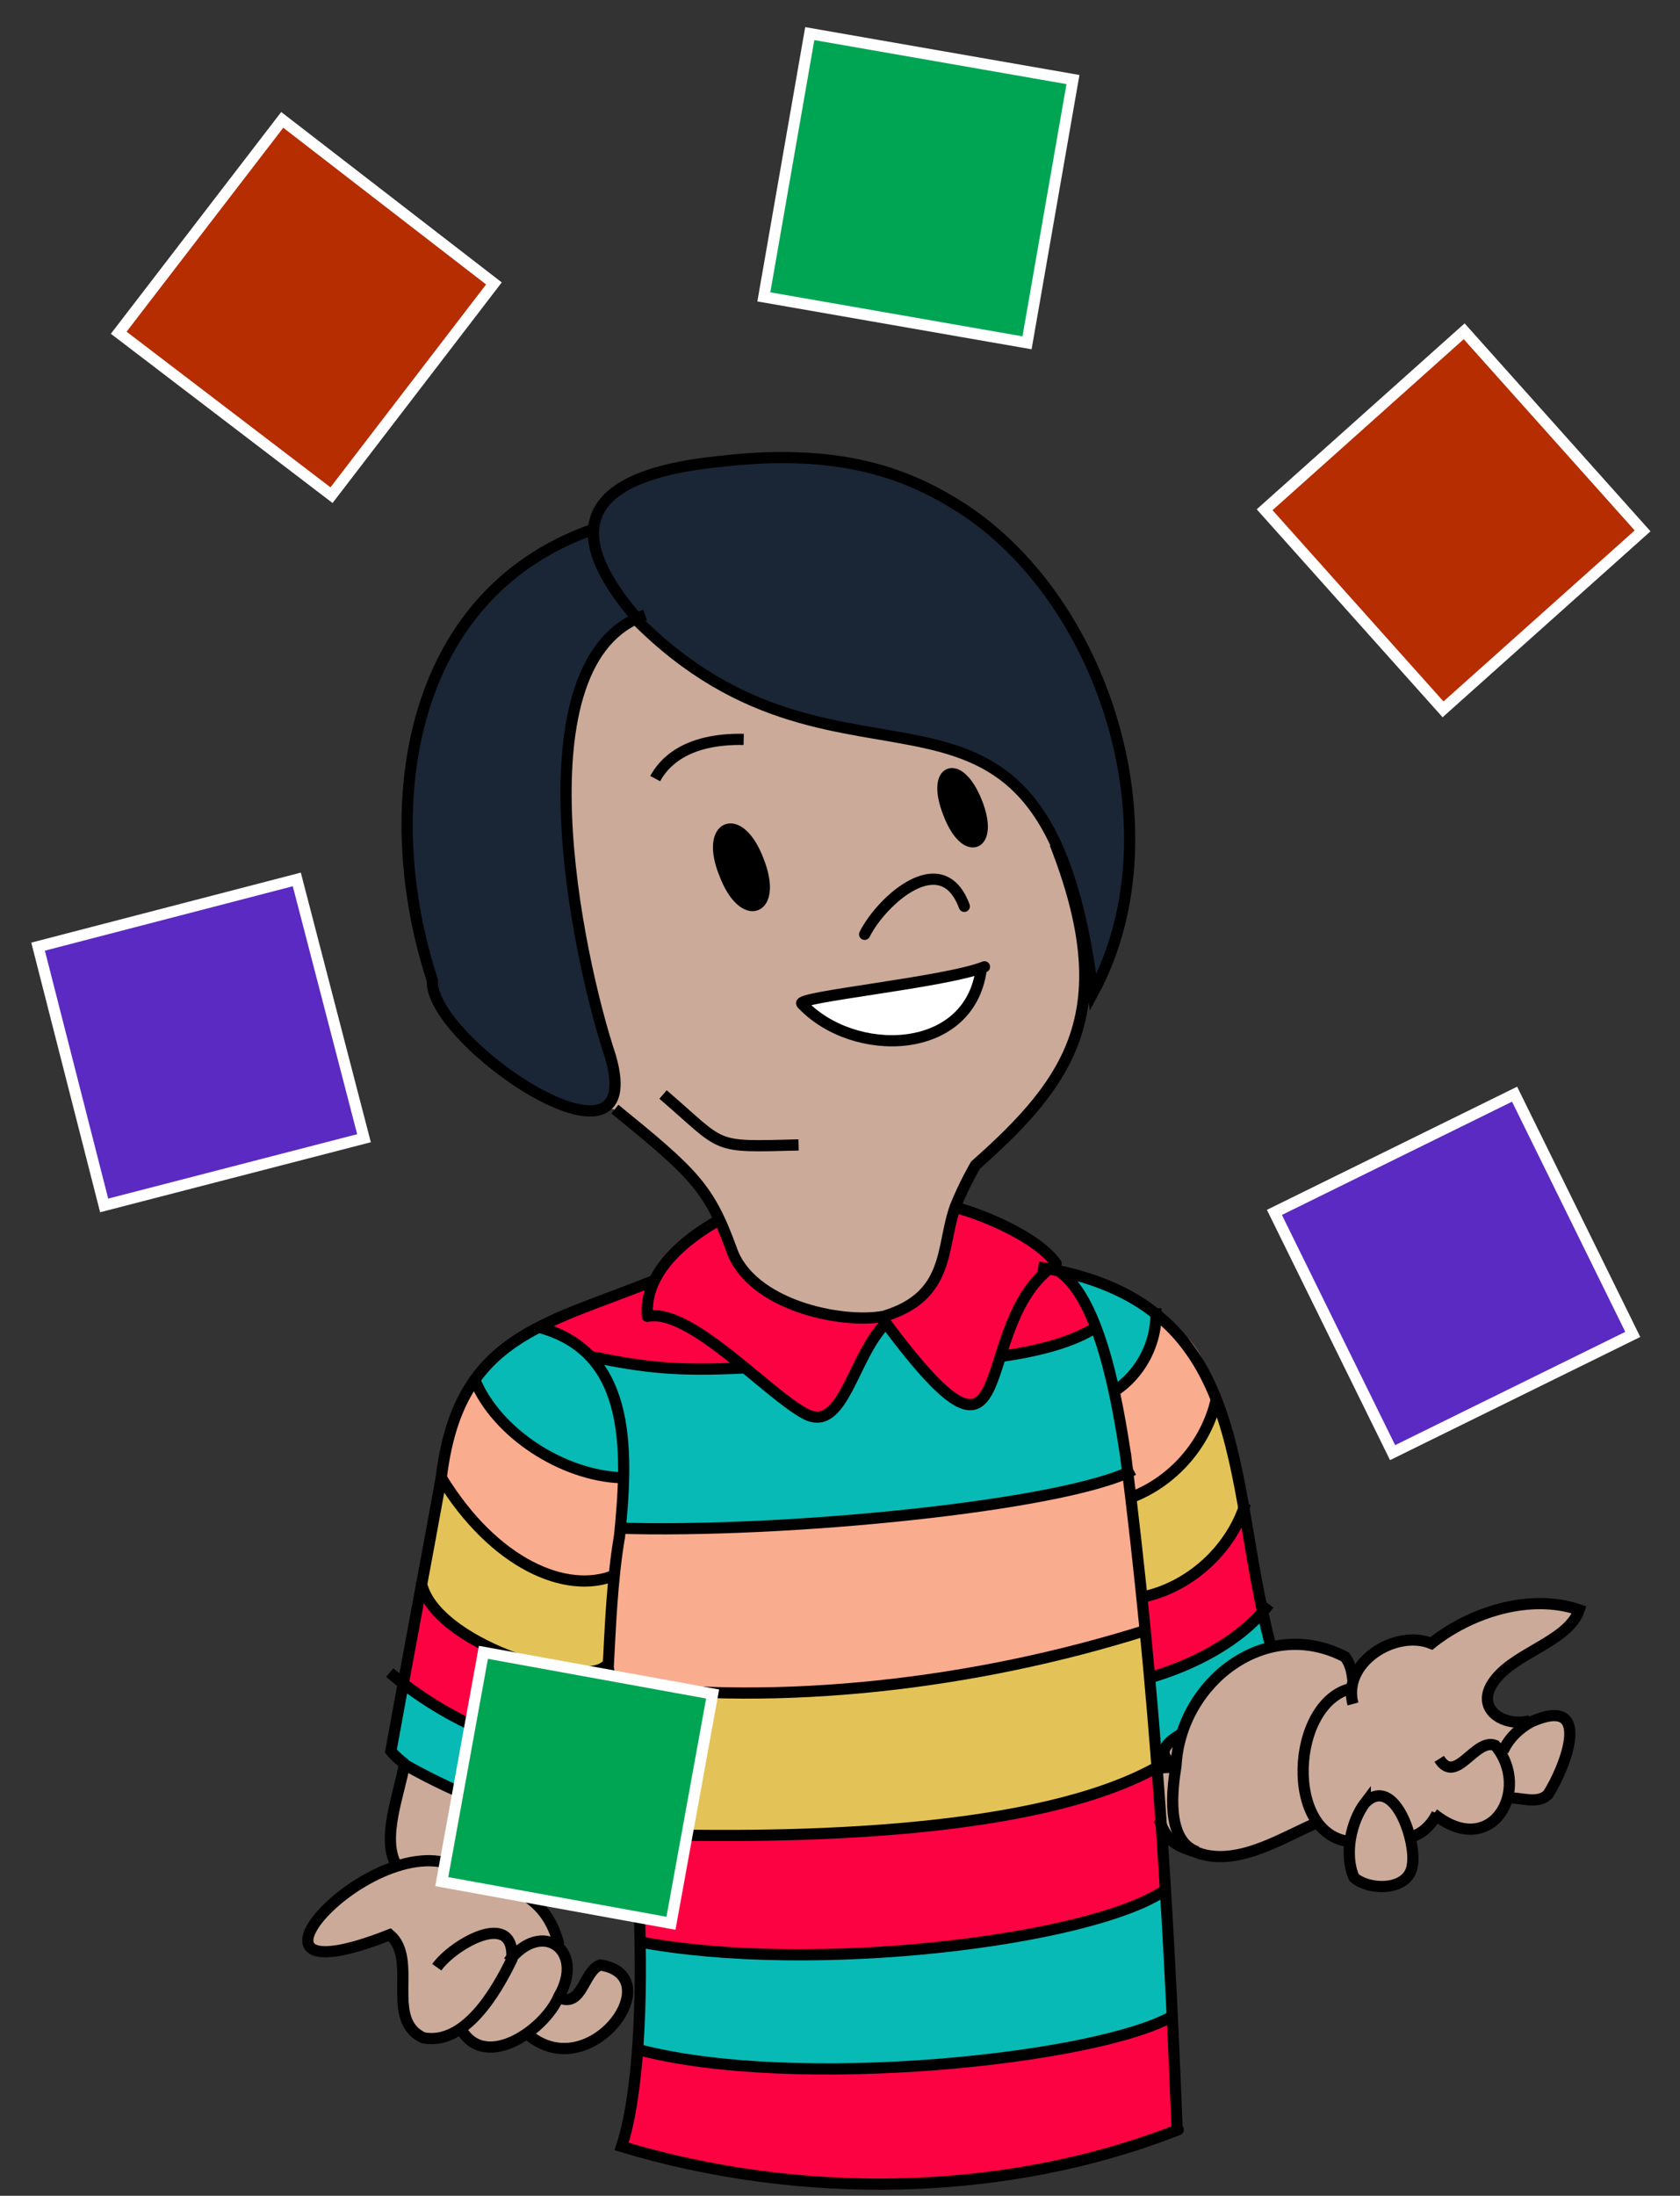 <?xml version="1.0" encoding="UTF-8"?><svg id="Layer_1" xmlns="http://www.w3.org/2000/svg" width="150" height="196" viewBox="0 0 150 196"><rect x="0" y="0" width="150" height="196" fill="#333333" stroke="none"/><defs><style>.cls-1{stroke-linejoin:round;}.cls-1,.cls-2{stroke-linecap:round;}.cls-1,.cls-2,.cls-3{stroke:#000;}.cls-1,.cls-2,.cls-3,.cls-4{fill:none;}.cls-2,.cls-5,.cls-3,.cls-4{stroke-miterlimit:10;}.cls-5,.cls-4{stroke:#fff;}.cls-5,.cls-6{fill:#00a553;}.cls-7,.cls-8,.cls-9,.cls-10,.cls-11,.cls-12,.cls-13,.cls-14,.cls-6,.cls-15,.cls-16{stroke-width:0px;}.cls-8{fill:#faac8e;}.cls-9{fill:#fd0243;}.cls-10{fill:#5b2ac2;}.cls-11{fill:#1a2636;}.cls-12{fill:#07bab5;}.cls-13{fill:#cbaa99;}.cls-14{fill:#b52d00;}.cls-15{fill:#fff;}.cls-16{fill:#e3c357;}</style></defs><path class="cls-12" d="m113.4,146.7v.4c-1,.2-1.9.4-2.7.9l-1.5-1.1c1.4-.9,2.6-1.9,3.6-3,.2,1,.4,1.9.7,2.9Z"/><path class="cls-9" d="m111,134.7c.6,3,1.2,6.2,1.8,9.1-2.5,2.8-6.6,4.9-10,5.9-.2-2.4-.4-4.9-.6-7.3,4-.9,7.5-3.9,8.9-7.7Z"/><path class="cls-12" d="m109.2,146.8l1.5,1.1c-2.5,1.4-4.2,4.4-5,6.8-4.3,2.4,1.5,3-2.4,3.1-.1-2.6-.3-5.2-.5-8,2.1-.6,4.4-1.6,6.4-2.9Z"/><path class="cls-16" d="m108.7,124.8c.8,2.8,1.5,6.3,2.2,9.9-1.4,3.8-4.9,6.9-8.9,7.7-.3-2.9-.6-5.9-1-8.8,3.7-1.5,6.6-4.9,7.6-8.8h0Z"/><path class="cls-8" d="m100.8,131.4c-.3-2.4-.5-4.3-1.3-7.3,2.3-1.4,3.7-4.1,3.7-6.8,3.6,2.1,4.2,3.6,5.5,7.5h0c-.9,3.9-3.8,7.3-7.6,8.8-.1-.7-.2-1.5-.3-2.2Z"/><path class="cls-9" d="m104.9,179.8c.3,2.8.4,5,.3,10.3-15.5,6.1-33.8,6.3-49.7,1.5,1-1.8,1.4-5.2,1.5-8.7,14.1,3.7,41.3.8,47.9-3.1Z"/><path class="cls-12" d="m104.9,179.8c-6.6,3.9-33.8,6.8-47.9,3.1.1-3.1,0-6.8-.1-9.7,15.7,3,40.4-.1,47-4.5.3,3.8.8,8.9,1,11Z"/><path class="cls-9" d="m103.5,162.5c.1,2.3.3,4.4.4,6.4-6.6,4.4-31.3,7.5-47,4.5-.2-2.4-.2-5.3-.5-9.6,15.4.5,36.3-.1,46.8-5.9,0,1.6.2,3.1.3,4.6Z"/><path class="cls-12" d="m103.3,117.3c0,2.7-1.5,5.4-3.7,6.8-.8-3.2-2.4-9.4-4.9-10.6,2.6.8,6.1,2.3,8.6,3.8Z"/><path class="cls-16" d="m102.7,149.8c.2,2.8.4,5.5.5,8-10.5,5.7-31.4,6.4-46.8,5.9-.2-4.9-.7-10.3-1.5-13.3,14.7,1.9,32,0,47.5-4.9.1,1.4.2,2.9.3,4.3Z"/><path class="cls-8" d="m101.1,133.6c.5,4,1,7.9,1.3,11.9-15.5,4.8-32.8,6.8-47.5,4.9-.2-.7-.4-1.3-.7-1.6.3-3.8.7-8.3,1.1-12.3,14.6.5,39.8-2.1,45.4-5,.1.7.2,1.5.3,2.2Z"/><path class="cls-12" d="m99.5,124.2c.7,3,.9,4.9,1.3,7.3-5.7,2.8-30.8,5.5-45.4,5,.5-5.2,1-11.2-2.6-15.3,4.9,1,7.7,1.3,13.7,1h0c8.4,7.7,7,4.1,12.5-4.1,0,0,7,9.6,8.6,7.1.5-.8,1.1-2.3,1.7-4q5.8-.8,8.6-2.6c.7,1.8,1.2,3.8,1.7,5.7Z"/><path class="cls-13" d="m96.7,84.5c1.6,14.7-9.3,15.5-11.5,23.2-1.3,3.6-.4,8-6.4,9.8-3.8.7-11.9-1-13.6-6-2-5.5-3.4-6.8-10.4-12.5h-1.1c2.1-.6,1.8-3,.9-4.6-3-9.8-8.2-33,2.2-39.2,5.6,6.2,16.2,10,24.4,11.2,11,.5,12.7,6.2,15.6,18.1Zm-9.1,2.2l.3-.4c-3.5,1.4-17,2.7-16.3,3.3,4.6,4.9,14.9,4.7,16-3Zm-.4-11.5c1.7-.6-.8-7-2.4-6.2-1.7.5.8,6.9,2.4,6.2Zm-19.7,5.7c2-.7-.8-7.7-2.7-6.9-2,.7.8,7.7,2.7,6.9Z"/><path class="cls-9" d="m94.6,113.5c1.1.5,2.2,2.4,3.2,5q-2.8,1.9-8.6,2.6c1.1-3,2.3-6.7,4-7.9.4,0,.9.2,1.4.3Z"/><path class="cls-9" d="m93.2,113.2c-6.6,8-2.9,20.1-14.2,4.9,0,0-.1-.6-.1-.6,6-1.8,5.1-6.2,6.4-9.8,2.6.7,7.3,2.7,8.9,5-.3,0-.7.2-1,.5Z"/><path class="cls-15" d="m87.9,86.3c-1.5,7.7-11.3,8.6-16.3,3.3-.7-.6,12.7-1.9,16.3-3.3Z"/><path class="cls-7" d="m87.2,71.6c1.6,4-1,5-2.5,1-1.6-4,1-5,2.5-1Z"/><path class="cls-9" d="m78.9,117.5v.6c-2.9,3.1-3.7,9.9-7.1,8.1-3.4-1.9-10.3-9.6-14.1-8.7-.2-4,3.4-6.9,6.4-8.6,1.1,6.5,9.5,9.7,14.7,8.6Z"/><path class="cls-7" d="m67.7,76.9c1.8,4.4-1.3,5.6-3,1.2-1.8-4.4,1.3-5.6,3-1.2Z"/><path class="cls-9" d="m66.5,122.1h0c-6.1.3-8.8,0-13.7-1-1-1.1-2.5-2-4.6-2.6l10.2-4.2c-.5,1-.7,2-.7,3.2,2.3-.5,5.7,2.1,8.8,4.7Z"/><path class="cls-12" d="m54.9,125.1c.7,2.1.8,4.4.8,6.8-5.2,0-11.2-3.8-13.2-8.7,3.3-7.2,11-4.5,12.5,1.9Z"/><path class="cls-8" d="m55.3,136.4c-.1,1.4-.3,2.8-.5,4.1-4.3,1.8-10.8-1-15.5-8.7.4-3,1.2-5.8,3-8.7,2,4.9,8,8.6,13.2,8.7,0,1.5-.2,3-.3,4.5Z"/><path class="cls-11" d="m97,57.9c-8.1-12-13.9-18.2-32.8-16.6-3.6.7-11.5,1.3-11.3,6.1-16.7,6-19.1,25.2-14.2,40.2-.3,5.5,19.4,18.8,15.9,6.8-3-9.8-8.2-33,2.2-39.2,19.2,19.4,36.5-.9,40.9,33.4,5.3-8.4,3.1-22.2-.6-30.8Z"/><path class="cls-16" d="m54.9,140.6c-.3,2.9-.5,5.6-.7,8.2,0,0,0,0,0,0-2.2,2.2-15.5-2-16.5-7.5l1.7-9.3c4.7,7.7,11.2,10.5,15.5,8.7Z"/><path class="cls-9" d="m54.2,148.7s0,0,0,0c-.2,3-.5,5.8-.8,7.9-5.7.2-12.7-2.8-17.4-6.4l1.7-9c1,5.5,14.3,9.6,16.5,7.5Z"/><path class="cls-12" d="m49,161.4c-4.9,0-8.7-1-12.9-3.9h0c-.4-.4-.8-.8-1.3-1.2l1.1-6c4.7,3.7,11.7,6.6,17.4,6.4-.5,3.6-1.3,4.7-4.4,4.8Z"/><path class="cls-13" d="m141,143.7c-4.3-1.5-9.7.2-13.2,3-2.5-1-6.4.7-7.1,3.3-.1-.8-.2-1.4-.7-2.1-5.8-3-13,.6-14.4,6.8-4.3,2.4,1.5,3-2.4,3.1-1.1,10.4,8.2,8.6,14.4,4.9.7.9,1.8,1.6,2.9,1.7-1.8,5.6,7.4,5.3,5.3-.4,1-.3,1.9-1,2.4-1.9,2.1,1.7,5.9,1.8,6.3-1.5,1.2-.1,2.6.6,3.6-.3,1.6-2.5,4.1-8.9-1.5-6.5h0c-2.3.5-4.9-1.1-3.3-3.5,1.8-2.7,6.6-3.6,7.7-6.5Z"/><path class="cls-13" d="m55.3,175.8c-2.7-2.7-2.9,3.6-5.4,2.3.6-1.4,1.3-3.4,0-4.6-.5-1.1-1-2.3-1.7-3.3,0-3.7.4-7.1.8-8.8-4.9,0-8.7-1-12.9-3.9-.4,2.5-2.1,6.6-.7,9-7,2.3-13.3,11.4-.6,6.2,2.7,2.4-1,12.8,6.4,8.3,1,2.4,4.2,2,6,.5,3.7,3.4,11.1-.9,8.2-5.7Z"/><path class="cls-3" d="m94.2,75.3c5.8,14.8,1.5,21.1-7.1,28.7,0,0-1,1.7-1.8,3.7-1.3,3.6-.4,8-6.4,9.8-3.8.7-11.9-1-13.6-6-2-5.5-3.4-6.8-10.4-12.5"/><path class="cls-1" d="m84.7,72.6c1.5,4,4.1,3,2.5-1-1.6-4-4.1-3-2.5,1Z"/><path class="cls-1" d="m64.7,78c1.7,4.5,4.8,3.3,3-1.2-1.7-4.5-4.8-3.2-3,1.2Z"/><path class="cls-1" d="m77.2,83.4c1.5-3,6.9-7.9,8.9-2.5"/><path class="cls-3" d="m36.1,157.5c22.1,12.3,16.6-4.7,19.2-20.3"/><path class="cls-3" d="m58.4,114.3c-9.9,4-17.5,5-19,17.6-1.3,7.2-3.2,17.2-4.5,24.4.4.5.9.9,1.3,1.2"/><path class="cls-3" d="m92.7,113.1c19.2,3,16.8,18.6,20.7,33.6"/><path class="cls-3" d="m107.3,165.5c3.5,1,7.4-1.6,10.3-2.8"/><path class="cls-3" d="m106.9,165.4c.1,0,.3.1.4.1"/><path class="cls-3" d="m120.8,150c-.1-.8-.2-1.4-.7-2.1-7.1-3.7-14.7,2.3-15.1,9.7-.3,1.9-1,6.7,1.9,7.7"/><path class="cls-3" d="m48.2,170.3c.1-4.5.3-7.3,1.1-10"/><path class="cls-3" d="m36.1,157.5c-.4,2.5-2.1,6.6-.7,9"/><path class="cls-3" d="m107.3,165.5c-2.2-.7-3.1-1-3.8-3.1"/><path class="cls-2" d="m105.2,190.1c-15.5,6.1-33.8,6.3-49.7,1.5,3-9.1,1.6-33.7-1.3-43"/><path class="cls-2" d="m100.5,129.9c2.6,20.5,3.8,39.6,4.6,60.2"/><path class="cls-3" d="m66.4,66c-5.3-.1-7.2,2.2-7.9,3.5"/><path class="cls-1" d="m87.9,86.3c-3.5,1.4-17,2.7-16.3,3.3,4.6,4.9,14.9,4.7,16-3"/><path class="cls-3" d="m103.2,157.8c4,0-1.9-.7,2.4-3.1"/><path class="cls-1" d="m64.2,108.9c-3,1.7-6.7,4.6-6.4,8.6,3.8-.8,10.7,6.9,14.1,8.7,3.4,1.8,4.2-5.1,7.2-8.1,12.5,16.8,7.2,0,15.2-5.3-1.6-2.3-6.3-4.3-8.9-5"/><path class="cls-3" d="m48.2,118.5c8.5,2.3,7.8,11.7,7.1,18.8"/><path class="cls-3" d="m100.5,129.9c-.7-4.5-2.2-13.8-5.9-16.4"/><path class="cls-3" d="m89.2,121.1q5.8-.8,8.6-2.6"/><path class="cls-3" d="m52.8,121.1c4.9,1,7.7,1.3,13.7,1"/><path class="cls-3" d="m55,136.4c15,.5,40.1-2,46.2-5.2"/><path class="cls-3" d="m54.9,150.4c14.7,1.9,32,0,47.5-4.9"/><path class="cls-3" d="m56.4,163.7c15.4.5,36.3-.1,46.8-5.9"/><path class="cls-3" d="m56.9,173.3c15.7,3,40.4-.1,47-4.5"/><path class="cls-3" d="m56.8,182.9c14.1,3.8,41.4.9,48-3"/><path class="cls-3" d="m59.2,97.7c5.6,4.8,4.2,4.7,12.1,4.5"/><path class="cls-3" d="m131.6,56.7c0,.1.1.3.2.4"/><line class="cls-3" x1="125.9" y1="164" x2="125.9" y2="164"/><path class="cls-3" d="m120.8,152.1c-1-3.7,3.8-6.7,7-5.4,3.5-2.8,8.8-4.5,13.2-3-1,2.9-5.9,3.8-7.7,6.5-1.6,2.4,1,4,3.3,3.4"/><path class="cls-3" d="m128.5,157c1.5,2.4,3.2-1.9,5-1.2,3.3,3.9-.3,10.3-5.5,6.1"/><path class="cls-3" d="m120.7,150.7c-5.5,1.2-6.1,13.3,0,13.7"/><path class="cls-3" d="m134.2,156.3c.5-1.1,1.4-2,2.5-2.6h0c5.6-2.5,3.1,4,1.5,6.5-1,.9-2.4.2-3.6.3"/><path class="cls-3" d="m121.9,160.9c-1.3,1.7-1.9,4.7-1,6.7,1.4,1.2,4.9,1.2,5.2-1.1.4-2.1-1.6-8.1-4.2-5.6Z"/><path class="cls-3" d="m125.9,164c1.1-.3,1.9-1.1,2.4-2.1"/><path class="cls-3" d="m49.9,173.6c-1.1-4.4-4.3-5.3-8.1-6.3-7-5.9-24,12.1-7,5.4,2.6,2.2-.5,7.6,3,9.2,3.7.7,6.5-4.1,7.9-7,.3-4.6-5.3-1.3-6.7.7"/><path class="cls-3" d="m41,180.8c2,4.3,7.6.5,8.9-2.6,2.4-4.1-1.5-7-4.5-3.1"/><path class="cls-3" d="m46.8,181.3c5.6,5.4,13.2-4.9,6.8-5.9-1.5.5-1.6,3.9-3.7,2.9"/><path class="cls-3" d="m56.7,55.2c19.2,19.4,36.5-.9,40.9,33.4,7.5-13.9,1.4-34.5-11.5-43.1-4.2-2.7-10.2-5.7-21.9-4.3-10,1-15.3,4.7-7.4,13.9Z"/><path class="cls-3" d="m52.8,47.3c-16.7,6-19.1,25.2-14.2,40.2-.3,5.5,19.4,18.8,15.9,6.8-3-9-8.5-35.4,3.1-39.4"/><path class="cls-3" d="m42.4,123.2c2,4.8,7.9,8.5,13,8.7"/><path class="cls-3" d="m39.4,131.9c4.7,7.7,11.2,10.5,15.5,8.7"/><path class="cls-3" d="m37.6,141.2c1,5.5,14.3,9.6,16.5,7.5"/><path class="cls-3" d="m34.8,149.3c4.9,4.2,12.3,7.6,18.6,7.4"/><path class="cls-3" d="m103.2,116.8c.2,3-1.4,6-3.9,7.5"/><path class="cls-3" d="m108.6,124.9c-.9,4-3.9,7.4-7.7,8.8"/><path class="cls-3" d="m111.2,134.2c-1.3,4.2-5.1,7.6-9.4,8.4"/><path class="cls-3" d="m113.3,143.2c-2.5,3.3-6.9,5.5-10.8,6.6"/><rect class="cls-14" x="117.8" y="34.5" width="23.9" height="23.9" transform="translate(2.1 98.4) rotate(-41.9)"/><rect class="cls-10" x="117.8" y="101.9" width="23.9" height="23.9" transform="translate(-36.9 69) rotate(-26.2)"/><polygon class="cls-6" points="95.8 7.1 91.7 30.6 68.2 26.5 72.3 3 95.8 7.1"/><polygon class="cls-14" points="44.1 25.3 29.6 44.2 10.6 29.7 25.2 10.7 44.1 25.3"/><polygon class="cls-10" points="26.5 78.5 32.5 101.6 9.3 107.6 3.4 84.5 26.5 78.5"/><polygon class="cls-4" points="68.2 26.5 91.7 30.6 95.8 7.1 72.3 3 68.2 26.5"/><rect class="cls-4" x="117.8" y="101.9" width="23.9" height="23.9" transform="translate(-36.9 68.8) rotate(-26.2)"/><polygon class="cls-4" points="32.5 101.6 9.3 107.6 3.4 84.5 26.5 78.5 32.5 101.6"/><polygon class="cls-4" points="29.6 44.2 10.6 29.7 25.2 10.7 44.1 25.3 29.6 44.2"/><rect class="cls-4" x="117.8" y="34.5" width="23.9" height="23.9" transform="translate(2.1 98.3) rotate(-41.8)"/><rect class="cls-5" x="41.1" y="149.3" width="20.8" height="20.8" transform="translate(-114.8 181.7) rotate(-79.7)"/></svg>